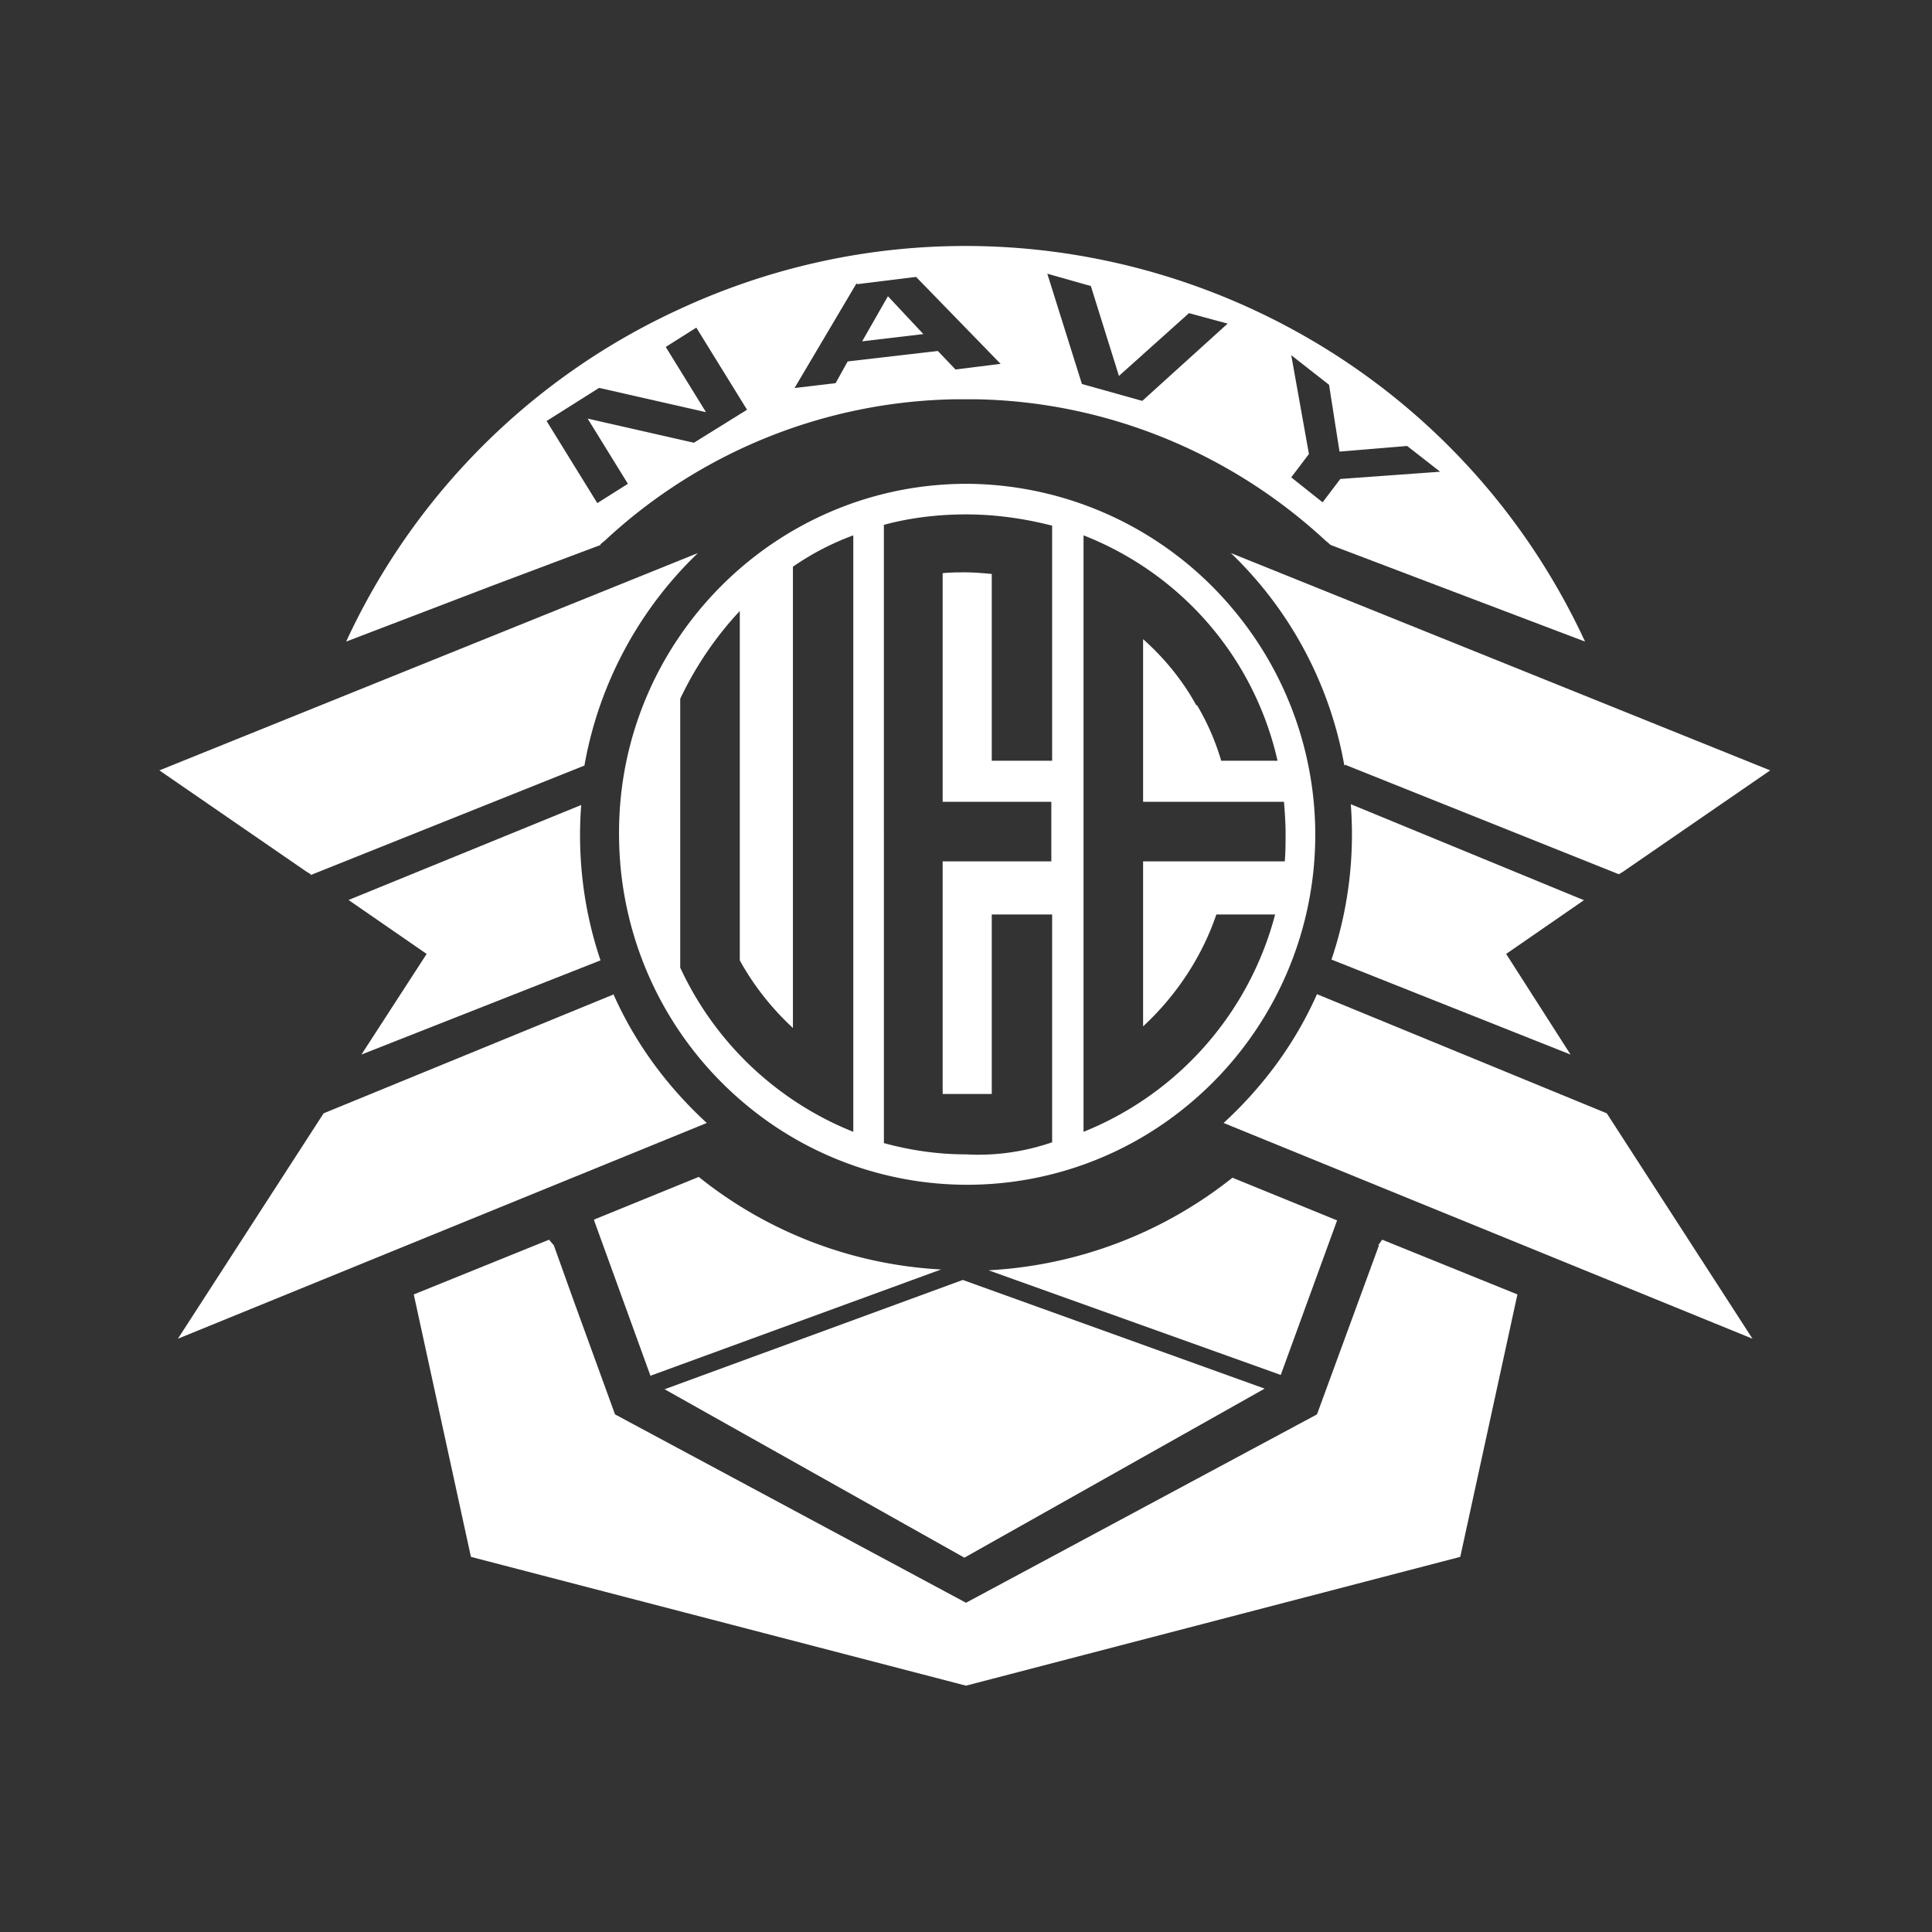 <?xml version="1.0" encoding="UTF-8"?>
<svg xmlns="http://www.w3.org/2000/svg" viewBox="0 0 24 24">
	<rect x="0" y="0" width="24" height="24" fill="#333333" stroke="none"/>
	<path style="fill:#fff" d="m19.67 11.18-2.89-1.19c.05.65-.03 1.31-.24 1.93l2.97 1.18-.8-1.25.97-.67Zm-12.21.75c-.21-.62-.29-1.28-.24-1.93l-2.89 1.18.97.67-.81 1.25 2.97-1.17Zm4.82 3.85 3.63 1.3.7-1.92-1.3-.53a5.32 5.32 0 0 1-3.03 1.15m-4.9-.62.7 1.93 3.61-1.32a5.26 5.26 0 0 1-3.01-1.15l-1.3.53Zm.25-2.81-3.61 1.48-1.81 2.8 6.57-2.68c-.49-.45-.89-.99-1.16-1.6m8.74 0c-.27.61-.67 1.15-1.16 1.6l6.57 2.68-1.81-2.8-3.6-1.48Zm.35-2.85 3.4 1.36.05-.03 1.83-1.26-6.7-2.7a4.82 4.82 0 0 1 1.41 2.64M3.86 10.87l3.4-1.36a4.82 4.82 0 0 1 1.41-2.64l-6.69 2.7 1.83 1.26.05.03Zm4.4 6.39 3.72 2.09 3.73-2.1-3.75-1.35-3.71 1.36Z"/>
	<path style="fill:#fff" d="M14.86 8.76c-.17-.31-.4-.59-.66-.82v2.02h1.75c.01.13.02.26.02.39 0 .12 0 .23-.01.35H14.2v2.05c.41-.38.73-.86.91-1.39h.73a4.007 4.007 0 0 1-2.38 2.7V6.65c1.22.48 2.12 1.52 2.41 2.8h-.7c-.07-.24-.17-.47-.3-.69Zm-1.79 5.43c-.35.12-.71.17-1.07.15-.35 0-.69-.05-1.02-.14V6.52c.33-.09.68-.13 1.02-.13.36 0 .72.05 1.07.14v2.92h-.75V7.13c-.11-.01-.22-.02-.33-.02-.09 0-.18 0-.28.01v2.84h1.35v.74h-1.35v2.89h.61v-2.23h.75v2.82Zm-2.47-.13a4.01 4.01 0 0 1-2.15-2.04V8.68c.19-.4.44-.77.74-1.09v4.34c.17.31.4.6.66.84V7.04c.23-.16.48-.29.75-.39v7.41Zm1.41-8.05c-2.39 0-4.33 1.96-4.32 4.35 0 1.32.59 2.56 1.61 3.39a4.293 4.293 0 0 0 5.43 0 4.354 4.354 0 0 0 .63-6.13 4.34 4.34 0 0 0-3.34-1.61Zm-.98-2.33-.32.56.76-.09-.44-.47Z"/>
	<path style="fill:#fff" d="m7.45 4.82 1.32.3-.5-.81.38-.24.63 1.02-.66.41-1.32-.3.5.81-.38.24-.63-1.02.65-.41Zm3.2-1.29.73-.09 1.05 1.08-.56.07-.22-.23-1.12.13-.15.27-.51.06.77-1.3Zm2.9.02.35 1.12.87-.78.48.13-1.06.96-.75-.21-.43-1.37.53.15Zm2.5.87.46.36.13.83.84-.07.41.32-1.24.09-.22.29-.39-.31.22-.29-.22-1.23ZM7.46 6.76l.06-.05a6.546 6.546 0 0 1 4.34-1.75h.27c1.61.03 3.15.66 4.33 1.75l.07.06 1.5.57 1.66.63c-1.97-4.25-7.02-6.1-11.27-4.12-1.82.84-3.28 2.3-4.12 4.12l1.83-.7 1.33-.5Zm9.67 8.71-.77 2.1L12 19.91l-4.36-2.34-.52-1.43-.24-.67-.06-.07-1.68.68.71 3.26 6.15 1.6 6.14-1.6.71-3.26-1.68-.68-.05.07Z"/>
</svg>
